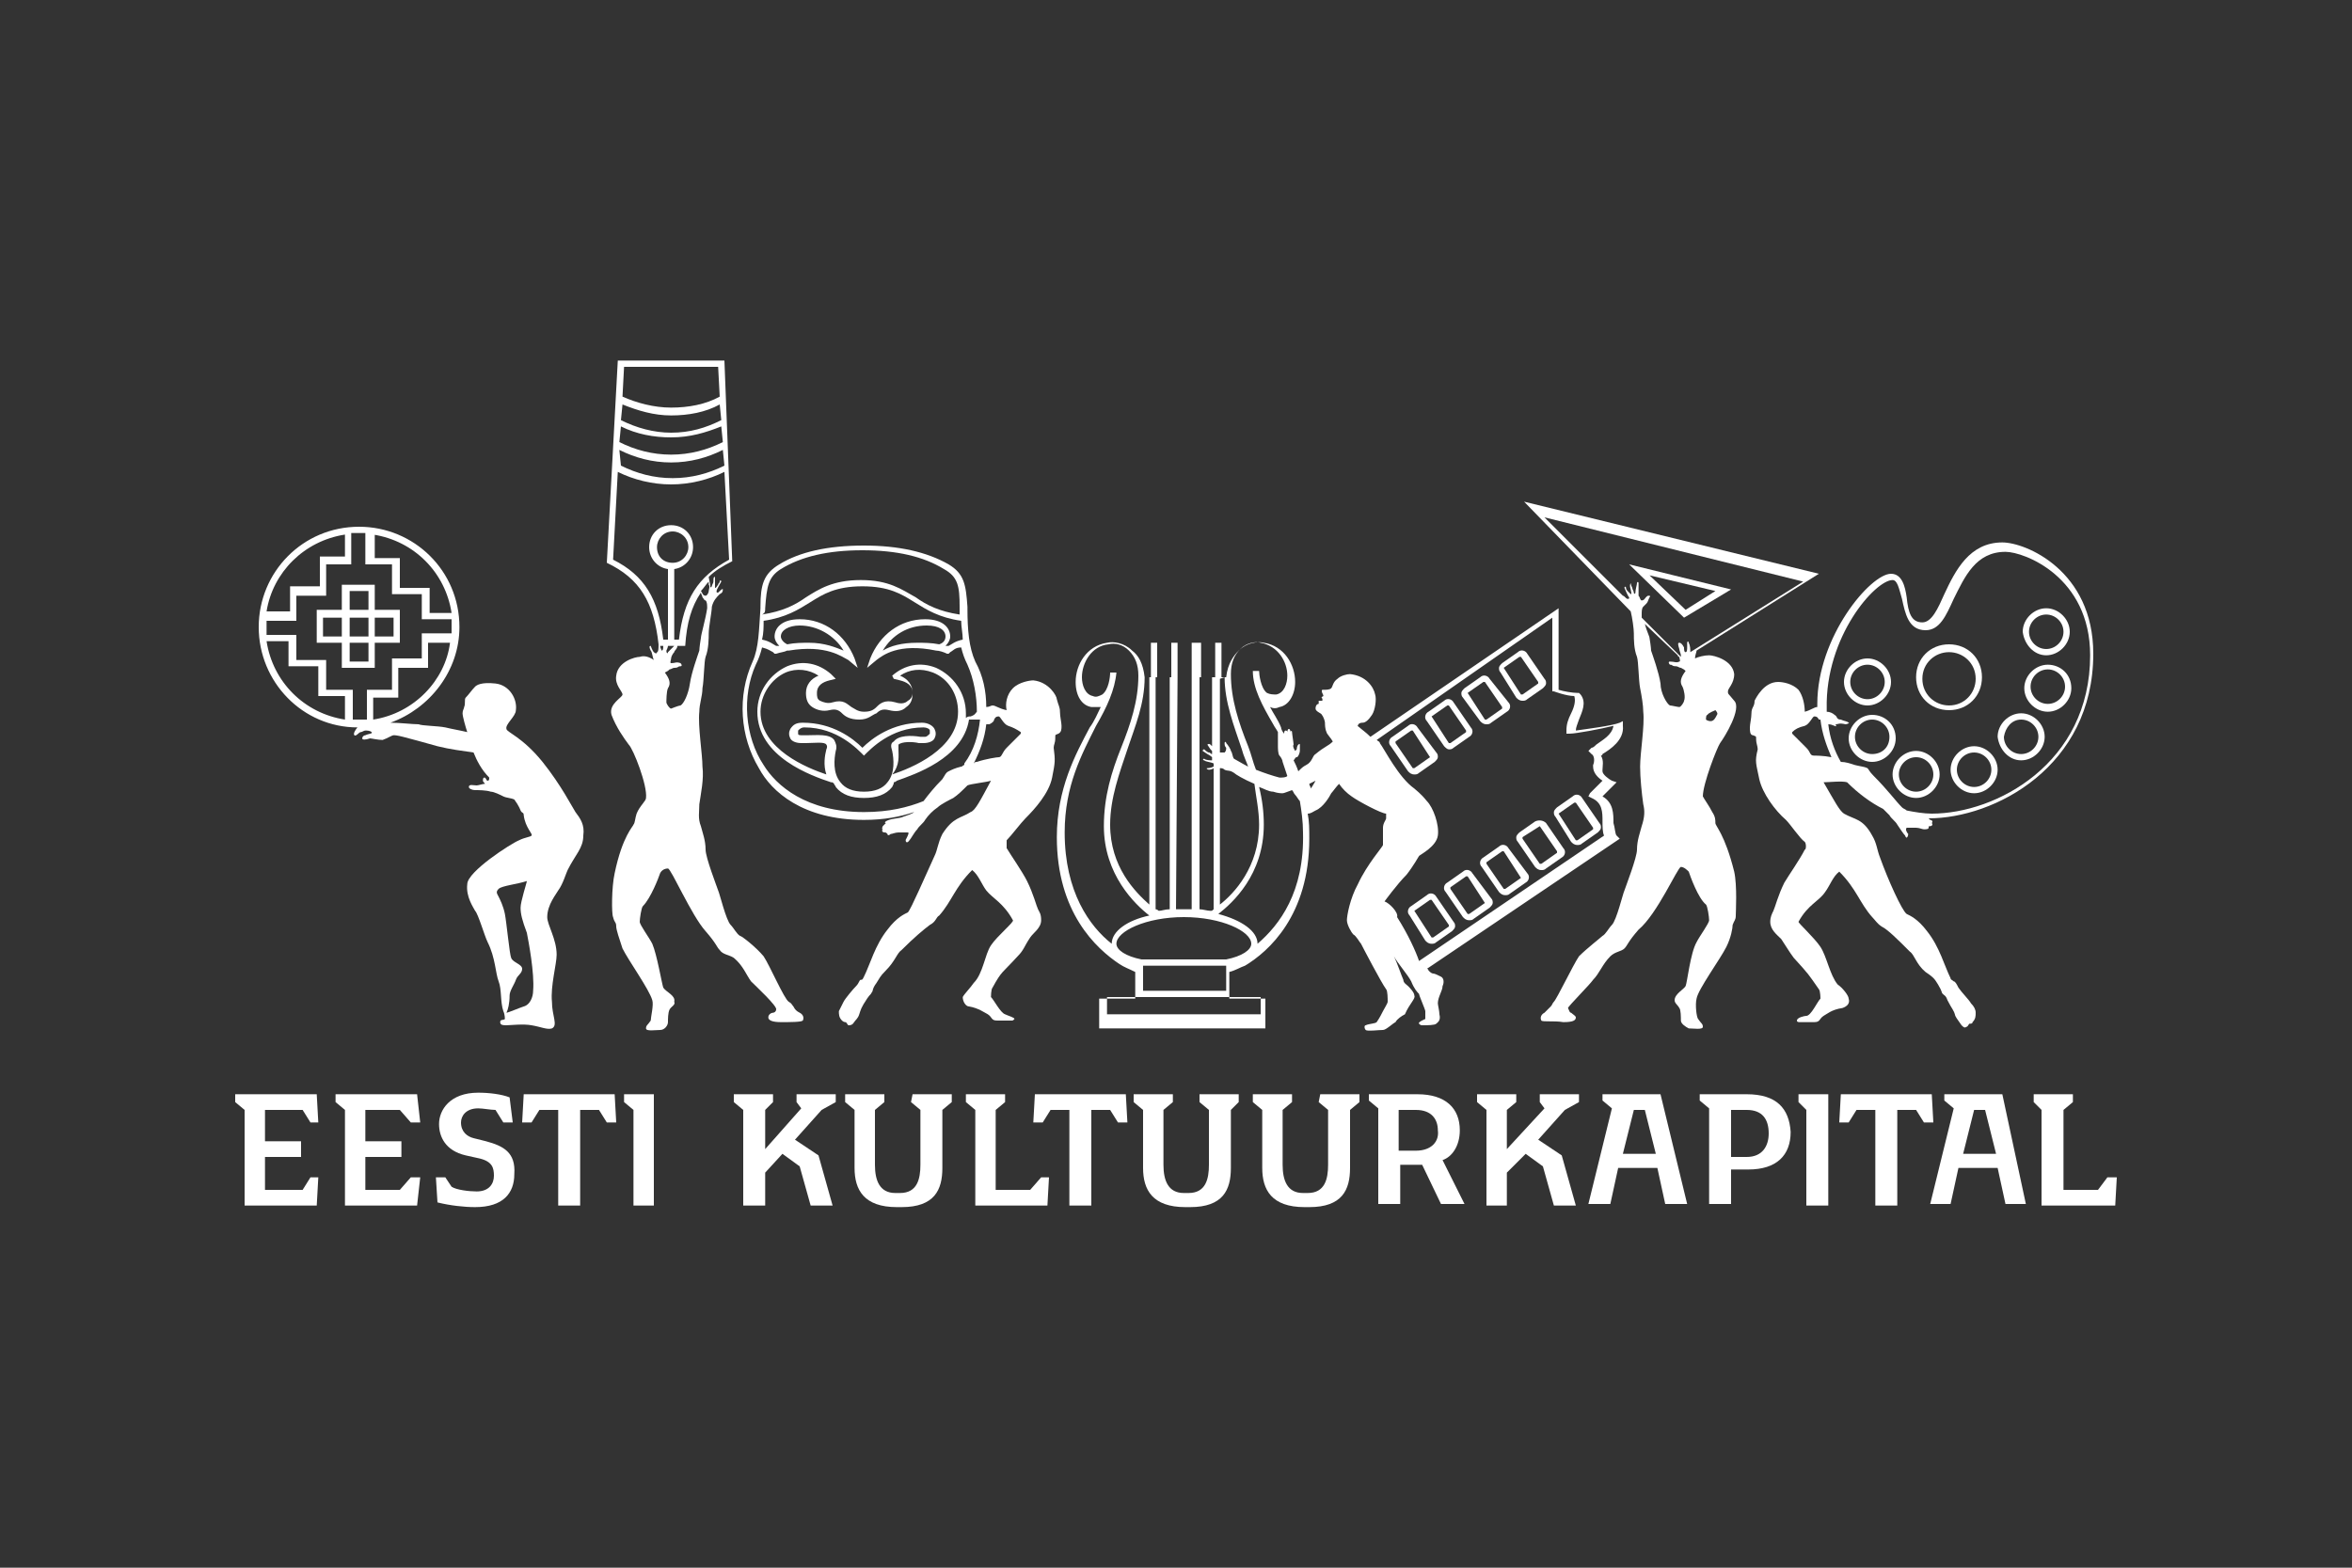 <?xml version="1.0" encoding="utf-8"?>
<!-- Generator: Adobe Illustrator 24.2.3, SVG Export Plug-In . SVG Version: 6.00 Build 0)  -->
<svg version="1.1" id="Layer_1" xmlns="http://www.w3.org/2000/svg" xmlns:xlink="http://www.w3.org/1999/xlink" x="0px" y="0px"
	 viewBox="0 0 150 100" style="enable-background:new 0 0 150 100;" xml:space="preserve">
<rect x="0" y="0" width="150" height="100" fill="#333333" stroke="none"/>
<style type="text/css">
	.st0{fill:#FFFFFF;}
</style>
<g>
	<polygon class="st0" points="71.7,69.8 70.5,69.8 67.3,69.8 66.1,69.8 66,69.8 65.9,71.6 66.5,71.6 67,70.8 68.2,70.8 68.2,76.9 
		69.6,76.9 69.6,70.8 70.8,70.8 71.3,71.6 71.9,71.6 71.8,69.8 	"/>
	<polygon class="st0" points="123.1,69.8 121.9,69.8 118.7,69.8 117.5,69.8 117.4,69.8 117.3,71.6 117.9,71.6 118.4,70.8 
		119.6,70.8 119.6,76.9 121,76.9 121,70.8 122.2,70.8 122.7,71.6 123.3,71.6 123.2,69.8 	"/>
	<polygon class="st0" points="98.2,70.3 98.5,70.7 96.1,73.3 96.1,70.8 96.7,70.3 96.7,69.8 94.2,69.8 94.2,70.3 94.8,70.8 
		94.8,76.9 96.1,76.9 96.1,74.8 97.3,73.6 98.4,74.4 99.1,76.9 100.5,76.9 99.6,73.7 98.1,72.7 99.8,70.8 100.7,70.3 100.7,69.8 
		98.2,69.8 	"/>
	<polygon class="st0" points="50.8,70.3 51.1,70.7 48.8,73.3 48.8,70.8 49.3,70.3 49.3,69.8 46.8,69.8 46.8,70.3 47.4,70.8 
		47.4,76.9 48.8,76.9 48.8,74.8 49.9,73.6 51,74.4 51.7,76.9 53.1,76.9 52.2,73.7 50.7,72.7 52.4,70.8 53.3,70.3 53.3,69.8 
		50.8,69.8 	"/>
	<polygon class="st0" points="114.7,70.3 115.2,70.8 115.2,76.9 116.6,76.9 116.6,69.8 114.7,69.8 	"/>
	<polygon class="st0" points="39.1,69.8 37.9,69.8 34.7,69.8 33.5,69.8 33.4,69.8 33.3,71.6 33.9,71.6 34.4,70.8 35.6,70.8 
		35.6,76.9 37,76.9 37,70.8 38.2,70.8 38.7,71.6 39.3,71.6 39.2,69.8 	"/>
	<polygon class="st0" points="19.3,70.8 19.8,71.6 20.3,71.6 20.2,69.8 15,69.8 15,70.3 15.6,70.8 15.6,76.9 20.2,76.9 20.3,75.1 
		19.8,75.1 19.3,75.9 16.9,75.9 16.9,73.8 19.2,73.8 19.2,72.8 16.9,72.8 16.9,70.8 	"/>
	<polygon class="st0" points="25.5,70.8 26.2,71.6 26.8,71.6 26.6,69.8 21.4,69.8 21.4,70.3 22,70.8 22,76.9 26.6,76.9 26.8,75.1 
		26.2,75.1 25.5,75.9 23.3,75.9 23.3,73.8 25.6,73.8 25.6,72.8 23.3,72.8 23.3,70.8 	"/>
	<polygon class="st0" points="39.8,70.3 40.4,70.8 40.4,76.9 41.7,76.9 41.7,69.8 39.8,69.8 	"/>
	<path class="st0" d="M31,72.8l-0.8-0.2c-0.4-0.1-0.8-0.4-0.8-1c0-0.4,0.3-0.9,1.1-0.9c0.3,0,0.8,0.1,1.1,0.1l0.5,0.8h0.6L32.5,70
		c-0.5-0.2-1.3-0.3-2-0.3c-1.8,0-2.5,1.1-2.5,2c0,0.8,0.4,1.7,1.7,2l0.9,0.2c0.8,0.2,0.9,0.6,0.9,1.1s-0.3,1-1.1,1
		c-0.5,0-1.3-0.1-1.6-0.3l-0.4-0.6h-0.6l0.1,1.6l0,0c0.8,0.2,1.7,0.3,2.4,0.3c1.8,0,2.5-0.9,2.5-2.1C32.9,73.5,32.1,73.1,31,72.8"/>
	<path class="st0" d="M58.1,70.3l0.6,0.5v3.5c0,0.9-0.2,1.8-1.3,1.8h-0.3c-1,0-1.3-0.8-1.3-1.8v-3.5l0.6-0.5v-0.5h-2.5v0.5l0.6,0.5
		v3.7c0,1.4,0.6,2.5,2.7,2.5h0.3c2.1,0,2.6-1.1,2.6-2.5v-3.7l0.6-0.5v-0.5h-2.5L58.1,70.3L58.1,70.3z"/>
	<path class="st0" d="M76.5,70.3l0.6,0.5v3.5c0,0.9-0.2,1.8-1.3,1.8h-0.3c-1,0-1.3-0.8-1.3-1.8v-3.5l0.6-0.5v-0.5h-2.5v0.5l0.6,0.5
		v3.7c0,1.4,0.6,2.5,2.7,2.5h0.3c2.1,0,2.6-1.1,2.6-2.5v-3.7l0.5-0.5v-0.5h-2.5L76.5,70.3L76.5,70.3z"/>
	<path class="st0" d="M84.1,70.3l0.6,0.5v3.5c0,0.9-0.2,1.8-1.3,1.8h-0.3c-1,0-1.3-0.8-1.3-1.8v-3.5l0.6-0.5v-0.5h-2.5v0.5l0.6,0.5
		v3.7c0,1.4,0.6,2.5,2.7,2.5h0.3c2.1,0,2.6-1.1,2.6-2.5v-3.7l0.6-0.5v-0.5h-2.5L84.1,70.3L84.1,70.3z"/>
	<path class="st0" d="M102.2,69.8v0.4l0.6,0.5l-1.5,6.1h1.4l0.5-2.3h2.5l0.5,2.3h1.4l-1.7-7H102.2z M103.5,73.6l0.7-2.8h0.7l0.7,2.8
		H103.5z"/>
	<path class="st0" d="M127.7,69.8H124v0.4l0.6,0.5l-1.5,6.1h1.3l0.5-2.3h2.5l0.5,2.3h1.3L127.7,69.8L127.7,69.8z M125.2,73.6
		l0.7-2.8h0.7l0.7,2.8H125.2z"/>
	<path class="st0" d="M93.1,72.1c0-1.4-0.9-2.3-2.7-2.3l0,0h-3.1v0.4l0.6,0.5v6.1h1.4v-2.5h1.4l1.2,2.5h1.5L92,74
		C92.6,73.8,93.1,73.1,93.1,72.1 M90.3,73.4h-1.1v-2.6h1.1l0,0c1,0,1.4,0.6,1.4,1.3C91.8,72.8,91.3,73.4,90.3,73.4"/>
	<path class="st0" d="M111.4,69.8L111.4,69.8h-3v0.4l0.6,0.5v6.1h1.4v-2.2h1.1c1.8,0,2.7-0.9,2.7-2.4
		C114.1,70.7,113.3,69.8,111.4,69.8 M111.4,73.8h-1v-3h1c1,0,1.4,0.6,1.4,1.5C112.8,73.1,112.4,73.8,111.4,73.8"/>
	<polygon class="st0" points="65.7,75.9 63.5,75.9 63.5,70.8 64.1,70.3 64.1,69.8 61.6,69.8 61.6,70.3 62.2,70.8 62.2,76.9 
		66.8,76.9 66.8,76.9 66.9,75.1 66.4,75.1 	"/>
	<polygon class="st0" points="133.8,75.9 131.6,75.9 131.6,70.8 132.2,70.3 132.2,69.8 129.7,69.8 129.7,70.3 130.2,70.8 
		130.2,76.9 134.9,76.9 134.9,76.9 135,75.1 134.4,75.1 	"/>
	<path class="st0" d="M35.5,60.9c0-1-0.6-1.9-0.6-2.4c0-0.8,0.6-1.5,0.7-1.7c0.3-0.4,0.5-1.1,0.6-1.3c0.5-1,1-1.4,1-2.2
		c0.1-0.7-0.2-1.1-0.5-1.5c-0.2-0.3-0.9-1.7-2.1-3.2c-1.3-1.6-2.3-1.9-2.3-2.1c-0.1-0.3,0.6-0.8,0.6-1.2c0.1-0.7-0.4-1.6-1.3-1.7
		c-0.9-0.1-1.2,0.1-1.3,0.2c-0.2,0.2-0.4,0.5-0.6,0.7c-0.1,0.1,0,0.4-0.1,0.6c0,0.1-0.1,0.2-0.1,0.4s0.2,0.9,0.3,1.2
		c-0.4-0.1-1-0.2-1.4-0.3c-0.5-0.1-1.5-0.1-1.7-0.2c-0.4,0-1.2-0.1-1.8-0.1c2.5-0.9,4.4-3.3,4.4-6.1c0-3.6-2.9-6.4-6.4-6.4
		c-3.6,0-6.4,2.9-6.4,6.4s2.8,6.4,6.3,6.4l0,0c-0.1,0.1-0.3,0.4-0.2,0.5c0.1,0.1,0.3-0.2,0.4-0.2s0.2-0.1,0.3-0.1
		c0.1,0,0.3,0,0.4,0.1s-0.2,0.1-0.4,0.2c-0.1,0-0.2,0.1-0.2,0.2c0,0.1,0.2,0.1,0.5,0c0.1,0,0.5,0.1,0.8,0.1c0.3-0.1,0.6-0.3,0.7-0.3
		s0.2,0,0.6,0.1s1.5,0.4,2.2,0.6c0.8,0.2,1.6,0.3,2.3,0.4c0.2,0.5,0.5,1.1,1,1.6c0,0.1,0,0.2-0.1,0.2s-0.1-0.2-0.2-0.2
		s-0.1,0.1-0.1,0.2c0,0.1,0.2,0.2,0.1,0.2s-0.4,0.1-0.5,0.1c-0.2,0-0.5-0.1-0.5,0.1c0,0.1,0.2,0.2,0.4,0.2c0.2,0,0.7,0,1,0.1
		c0.2,0,0.6,0.2,0.8,0.3c0.2,0.1,0.5,0.1,0.7,0.2c0.3,0.4,0.4,0.7,0.4,0.7c0.1,0.2,0.2,0.1,0.2,0.3c0.1,0.8,0.6,1.2,0.5,1.3
		s-0.4,0.1-0.8,0.3c-0.5,0.2-3.3,2-3.3,2.8c-0.1,0.8,0.4,1.5,0.5,1.7c0.2,0.2,0.6,1.6,0.8,2c0.5,1,0.5,2,0.7,2.5s0.1,1.3,0.3,1.9
		c0.1,0.2,0.1,0.5,0.1,0.5c-0.1,0.1-0.3,0-0.3,0.2s0.2,0.2,0.4,0.2s1.1-0.1,1.6,0c0.6,0.1,1,0.3,1.3,0.2c0.4-0.2,0-0.8,0-1.7
		C35.1,62.9,35.5,61.5,35.5,60.9 M23.8,45.9v-1.4h1.6v-1.9h1.9V41h1.4C28.4,43.4,26.4,45.5,23.8,45.9 M23.8,34.1
		c2.6,0.4,4.6,2.4,5,5h-1.4v-1.6h-1.9v-1.9h-1.6v-1.5H23.8z M22,34.1v1.4h-1.6v1.9h-1.9V39H17C17.4,36.5,19.4,34.5,22,34.1 M22,45.9
		c-2.6-0.4-4.6-2.4-5-5h1.4v1.6h1.9v1.9H22V45.9z M20.8,44v-1.9h-1.9v-1.6H17v-0.9h1.9V38h1.9v-2h1.6v-2h0.9v2H25v1.9h1.9v1.6h1.9
		v0.9h-1.9V42H25v2h-1.6v1.9h-0.9V44H20.8z M34,63.2c0,0.4-0.2,0.9-0.6,1c-0.3,0.1-1,0.4-1.1,0.4c0.1-0.2,0.2-0.6,0.2-1.1
		c0-0.3,0.3-0.7,0.4-1c0.1-0.3,0.4-0.4,0.4-0.7s-0.6-0.4-0.7-0.7c-0.1-0.2-0.3-2.3-0.4-2.8c-0.1-0.5-0.3-0.9-0.4-1.1
		c-0.1-0.2-0.2-0.3,0-0.5c0.2-0.2,1.2-0.3,1.8-0.5c0,0.1-0.4,1.3-0.4,1.7s0.1,0.8,0.4,1.6C33.7,60,34.1,62.1,34,63.2"/>
	<path class="st0" d="M42.3,63c-0.1-0.3-0.4-2.1-0.7-2.8c-0.2-0.4-0.8-1.2-0.8-1.4s0.1-0.9,0.2-1c0.5-0.5,1-1.8,1.1-2.1
		c0.1-0.2,0.3-0.3,0.5-0.3s1.5,3,2.4,4c0.7,0.8,0.7,1,0.9,1.2c0.2,0.3,0.6,0.3,0.9,0.5c0.6,0.5,0.8,1.1,1.1,1.5
		c0.3,0.3,1.7,1.6,1.6,1.8c0,0.1-0.1,0.2-0.2,0.2c-0.1,0-0.3,0.1-0.3,0.3c0,0.2,0.3,0.3,0.8,0.3c0.6,0,1.3,0,1.4-0.1
		c0.1-0.2,0-0.4-0.2-0.5s-0.3-0.2-0.4-0.4c-0.1-0.1-0.1-0.2-0.3-0.3c-0.3-0.2-1.2-2.3-1.6-2.9c-0.5-0.6-1.4-1.3-1.5-1.3
		c-0.2-0.1-0.4-0.5-0.6-0.7c-0.3-0.3-0.7-2-0.8-2.2c-0.1-0.3-0.8-2.1-0.8-2.6c0-0.6-0.2-1.1-0.3-1.5c-0.2-0.5-0.1-0.9-0.1-1.4
		c0.1-0.7,0.3-1.6,0.2-2.4c0-0.8-0.3-2.6-0.2-3.5c0-0.5,0.2-1,0.2-1.5c0.1-0.5,0.1-1.7,0.2-2c0.2-0.5,0.2-1.2,0.2-1.5
		c0-0.4,0.2-1.4,0.2-1.7l0,0c0.1-0.4,0.3-0.6,0.5-0.8c0.2-0.1,0.2-0.2,0.2-0.3s-0.2,0.1-0.3,0.2c-0.1,0-0.1,0-0.1-0.1
		s0.2-0.4,0.3-0.6c0-0.1-0.1-0.1-0.1,0s-0.1,0.1-0.1,0.2c-0.1,0.1-0.1,0.2-0.2,0.2c0,0,0-0.2,0-0.3c0-0.2,0-0.3,0-0.4
		c-0.1,0-0.1,0.1-0.1,0.3c0,0.1-0.1,0.2-0.1,0.3c-0.1,0.1-0.1,0.1-0.1,0c0-0.2-0.1-0.5-0.1-0.6l0,0c0.4-0.4,0.9-0.7,1.5-1L46.2,23
		h-6.8l-0.7,12.9c2.1,1,3,2.5,3.3,5.2c0,0.2,0,0.5-0.1,0.5c0,0.1-0.1,0.1-0.2,0c-0.1-0.1-0.2-0.4-0.2-0.4c-0.1,0-0.1,0.1,0,0.3
		c0.1,0.1,0.1,0.4,0.2,0.6c-0.3-0.2-0.6-0.3-0.9-0.2c-0.3,0-1.4,0.3-1.5,1.2c-0.1,0.6,0.4,1,0.4,1.2s-0.9,0.6-0.7,1.3
		c0.3,0.8,0.8,1.5,1.1,1.9c0.3,0.3,1.2,2.6,1.1,3.4c0,0.2-0.4,0.5-0.6,1c-0.1,0.3-0.1,0.6-0.2,0.7c0,0.1-0.7,0.7-1.2,3.1
		c-0.2,0.9-0.2,2.6-0.1,2.8c0.1,0.4,0.2,0.3,0.2,0.6c0,0.2,0.2,0.8,0.4,1.4c0.4,0.8,1.7,2.6,1.9,3.3c0.1,0.3-0.1,1.1-0.1,1.3
		c-0.2,0.3-0.3,0.3-0.3,0.5s0.6,0.1,0.9,0.1c0.3,0,0.5-0.3,0.5-0.5s0-0.6,0.1-0.8c0.1-0.2,0.4-0.3,0.3-0.5
		C43.1,63.5,42.5,63.3,42.3,63 M42.2,41.5c0,0-0.1-0.2-0.1-0.3l0,0h0.2C42.3,41.3,42.3,41.5,42.2,41.5 M42.6,41.2H43
		c-0.1,0.1-0.3,0.3-0.4,0.4c0,0.1-0.1,0.1-0.1-0.1C42.5,41.5,42.6,41.3,42.6,41.2 M41.9,34.9c0-0.5,0.4-1,1-1c0.5,0,1,0.4,1,1
		c0,0.5-0.4,1-1,1C42.3,35.9,41.9,35.5,41.9,34.9 M44.7,40.7c-0.1,0.6-0.1,0.8-0.1,0.8c-0.1,0.3-0.5,1.4-0.6,2.1
		c-0.1,0.7-0.4,1.3-0.6,1.4c-0.1,0-0.6,0.2-0.6,0.2c-0.1,0-0.3-0.3-0.3-0.4c0-0.1,0-0.7,0.1-0.9c0.2-0.3,0.1-0.6-0.2-1
		c0.2-0.1,0.2-0.1,0.3-0.2c0.1,0,0.2-0.1,0.3-0.1c0.3,0,0.2-0.1,0.4-0.1c0.1,0,0.1-0.1,0-0.2c-0.3-0.1-0.3,0-0.6,0
		c-0.1,0,0-0.2,0-0.3s0.1-0.3,0.2-0.4c0-0.1,0.2-0.2,0.2-0.4h0.5c0.1-1.5,0.4-2.5,1-3.4c0,0.1,0.1,0.2,0.1,0.3
		c0.1,0.1,0.1,0.2,0.2,0.2c0.1,0.1,0.1,0.3,0.1,0.5C45,39.5,44.7,40.5,44.7,40.7 M45.2,37.7c0,0.1-0.1,0.3-0.2,0.3
		c-0.2,0-0.2-0.2-0.3-0.3c0.2-0.2,0.3-0.4,0.5-0.6c0,0.1,0,0.2,0,0.2C45.3,37.4,45.2,37.6,45.2,37.7 M39.8,23.4h6l0.1,1.9
		c-0.9,0.5-2,0.7-3.1,0.7s-2.2-0.3-3.1-0.7L39.8,23.4z M39.7,25.8c1,0.4,2,0.7,3.1,0.7s2.2-0.2,3.1-0.7l0.1,1c-1,0.5-2,0.8-3.2,0.8
		c-1.1,0-2.2-0.3-3.2-0.8L39.7,25.8z M39.6,27.2c1,0.5,2.1,0.7,3.2,0.7c1.2,0,2.2-0.3,3.2-0.7l0.1,1c-1,0.5-2.1,0.8-3.3,0.8
		s-2.3-0.3-3.3-0.8L39.6,27.2z M39.5,28.7c1,0.5,2.1,0.8,3.3,0.8s2.3-0.3,3.3-0.8l0.1,1c-1,0.5-2.1,0.8-3.3,0.8s-2.3-0.3-3.3-0.8
		L39.5,28.7z M39.1,35.7l0.3-5.6c1,0.5,2.2,0.8,3.4,0.8s2.4-0.3,3.4-0.8l0.3,5.6c-2,1.1-2.9,2.5-3.2,5.1H43v-4.5
		c0.7-0.1,1.2-0.7,1.2-1.4c0-0.8-0.6-1.4-1.4-1.4c-0.8,0-1.4,0.6-1.4,1.4c0,0.7,0.5,1.3,1.2,1.4v4.5h-0.3
		C42,38.2,41.1,36.7,39.1,35.7"/>
	<path class="st0" d="M107.2,55.3c0.2,0,0.4,0.2,0.5,0.3c0.1,0.3,0.6,1.7,1.1,2.1c0.1,0.1,0.2,0.8,0.2,1s-0.6,1-0.8,1.4
		c-0.4,0.7-0.6,2.6-0.7,2.8s-0.7,0.5-0.7,0.9c0,0.2,0.2,0.3,0.3,0.5c0.1,0.1,0.1,0.6,0.1,0.8c0,0.2,0.3,0.4,0.5,0.5
		c0.3,0,0.9,0.1,0.9-0.1s-0.1-0.2-0.3-0.5c-0.1-0.1-0.2-0.9-0.1-1.3c0.1-0.6,1.5-2.5,1.9-3.3c0.3-0.6,0.4-1.2,0.4-1.4
		c0.1-0.3,0.2-0.3,0.2-0.6c0-0.2,0.1-1.9-0.1-2.8c-0.6-2.4-1.2-2.9-1.2-3.1c0-0.2,0-0.4-0.2-0.7c-0.2-0.4-0.5-0.8-0.6-1
		c0-0.8,0.9-3.1,1.1-3.4c0.3-0.4,1.4-2.2,0.9-2.7c-0.4-0.5-0.4-0.4-0.4-0.6c0-0.2,0.4-0.5,0.4-1.1c-0.1-0.9-1.3-1.2-1.6-1.2
		c-0.3,0-0.7,0.1-0.9,0.2c0-0.2,0.1-0.4,0.1-0.5l7.8-4.9L97.2,32l6.8,7c0.1,0.4,0.2,1.1,0.2,1.4c0,0.4,0,1,0.2,1.5
		c0.1,0.3,0.1,1.5,0.2,2s0.2,1.1,0.2,1.5c0.1,0.9-0.2,2.6-0.2,3.5c0,0.7,0.1,1.7,0.2,2.4c0.1,0.4,0.1,0.8-0.1,1.4
		c-0.1,0.4-0.3,0.9-0.3,1.5c0,0.5-0.7,2.3-0.8,2.6c-0.1,0.2-0.5,1.9-0.8,2.2c-0.2,0.2-0.4,0.6-0.6,0.7c-0.1,0.1-1,0.8-1.5,1.3
		c-0.4,0.6-1.4,2.7-1.6,2.9C99,64,99,64.1,98.9,64.2s-0.2,0.2-0.4,0.4c-0.2,0.1-0.3,0.3-0.2,0.5c0.1,0.1,0.8,0,1.4,0.1
		c0.6,0,0.8-0.1,0.8-0.3c0-0.1-0.2-0.2-0.3-0.3c-0.1,0-0.1-0.1-0.2-0.3c0-0.1,1.4-1.5,1.6-1.8c0.4-0.4,0.6-1,1.1-1.5
		c0.3-0.3,0.7-0.3,0.9-0.5c0.2-0.2,0.2-0.4,0.9-1.2C105.7,58.3,107,55.3,107.2,55.3 M108.9,45.6c0-0.1,0.5-0.3,0.5-0.3
		s0.2,0.2,0.1,0.3c-0.1,0.2-0.2,0.4-0.4,0.4c-0.2,0-0.3-0.1-0.3-0.1C108.8,45.8,108.8,45.6,108.9,45.6 M115,37.1l-7.2,4.5
		c0-0.2,0-0.4-0.1-0.6c0-0.1-0.1-0.1-0.1,0s0,0.2,0,0.3s0,0.3-0.1,0.3s-0.1-0.2-0.1-0.3c-0.1-0.2-0.2-0.3-0.3-0.3
		c-0.1,0-0.1,0.1,0,0.4c0,0.1,0.1,0.3,0.1,0.4c0,0,0,0,0,0.1l-2.5-2.5c0-0.1,0-0.1,0-0.2c0-0.2,0-0.4,0.1-0.5s0.1-0.1,0.2-0.2
		c0.1-0.1,0.1-0.2,0.2-0.4c0.1-0.1,0-0.1-0.1-0.1c-0.2,0.1-0.2,0.3-0.4,0.3c-0.1,0-0.1-0.2-0.2-0.3c0-0.1,0-0.3,0-0.4
		c0-0.1,0-0.3,0-0.4c0-0.1-0.1-0.1-0.1,0s-0.1,0.4-0.1,0.6c0,0.1-0.1,0.1-0.1,0s-0.1-0.2-0.1-0.3c-0.1-0.2-0.1-0.3-0.1-0.3
		s-0.1,0.1,0,0.4c0,0.1,0.1,0.3,0,0.3c0,0-0.1-0.1-0.2-0.2c-0.1-0.1-0.1-0.2-0.1-0.2c0-0.1-0.1-0.1-0.1,0c0.1,0.2,0.2,0.5,0.3,0.6
		c0,0.1,0,0.1-0.1,0.1s-0.2-0.2-0.3-0.2l-5-5L115,37.1z M106.5,45c-0.2-0.1-0.6-0.8-0.6-1.4c-0.1-0.7-0.5-1.8-0.6-2.1
		c0,0,0-0.2-0.1-0.8c0-0.1-0.2-0.5-0.3-0.9l2.1,2c0,0,0,0.1,0.1,0.1c0,0.1,0.1,0.3,0,0.3c-0.2,0.1-0.3,0-0.6,0c-0.1,0-0.1,0.1,0,0.2
		c0.2,0,0.1,0.1,0.4,0.1c0.1,0,0.2,0.1,0.3,0.1c0.2,0.1,0.2,0.1,0.3,0.2c-0.3,0.4-0.4,0.7-0.2,1c0.1,0.2,0.2,0.7,0.1,0.9
		c0,0.1-0.2,0.4-0.3,0.4S106.6,45,106.5,45"/>
	<path class="st0" d="M123.6,62.8c0.3,0.5,0.2,0.5,0.3,0.6c0.1,0.1,0.2,0.1,0.3,0.4c0.3,0.6,0.4,0.6,0.5,1c0.1,0.2,0.2,0.3,0.4,0.6
		c0.1,0.1,0.2,0.2,0.3,0.1c0.1,0,0.1-0.1,0.2-0.2c0.1,0,0.2,0,0.2-0.1c0.2-0.2,0.2-0.4,0.2-0.6s-0.1-0.4-0.3-0.6
		c-0.1-0.2-0.6-0.7-0.8-1c-0.1-0.2-0.2-0.4-0.3-0.4c-0.1-0.1-0.2-0.1-0.2-0.2c-0.4-0.8-0.7-2-1.5-3c-0.6-0.8-1.1-1-1.3-1.1
		c-0.3-0.2-1.2-2.2-1.7-3.6c-0.2-0.5-0.2-0.9-0.5-1.4c-0.6-1.1-1.1-1-1.8-1.4c-0.3-0.2-0.6-0.8-1.3-2c0.3,0,1.2-0.1,1.5,0
		c0.7,0.7,1.5,1.3,2.3,1.7c0.1,0.1,0.3,0.3,0.4,0.4c0.1,0.2,0.4,0.4,0.5,0.6c0.2,0.3,0.4,0.6,0.5,0.7c0.1,0.3,0.2,0,0.2-0.1
		c-0.1-0.1-0.2-0.3-0.1-0.4c0.1,0,0.5,0,0.6,0c0.2,0,0.4,0.1,0.5,0.1s0.3,0,0.3-0.1s0-0.1,0.1-0.1s0.2-0.1,0.1-0.2
		c0.1-0.1,0-0.2-0.1-0.2l-0.1-0.1l0,0c4.2,0,10.5-3.3,10.5-10.5c0-5.3-4.3-7.1-5.8-7.1c-2.1,0-3,1.8-3.7,3.3
		c-0.4,0.9-0.8,1.8-1.4,1.8c-0.7,0-0.9-0.6-1-1.6c-0.1-0.7-0.3-1.5-1-1.5c-1.3,0-4.7,4-4.7,8.3c0,0.1,0,0.1,0,0.2
		c-0.2,0-0.4,0.2-0.8,0.3l0,0c0-0.4-0.1-1-0.4-1.4c-0.4-0.4-1-0.5-1.3-0.5c-0.9,0-1.4,1-1.5,1.2c0,0.4-0.2,0.4-0.2,0.8
		c0,0.3-0.1,0.7-0.1,0.9s0,0.5,0.2,0.5c0.2,0.1,0.2,0,0.2,0.3c0,0.2,0.1,0.4,0.1,0.6c-0.2,0.8-0.1,0.9,0.1,1.9c0.2,0.9,1,2,1.7,2.6
		c0.3,0.3,0.9,1.2,1.2,1.4c0.1,0.1,0.1,0.5,0,0.5c-0.3,0.6-1,1.6-1.3,2.1c-0.4,0.8-0.6,1.6-0.7,1.8s-0.2,0.4-0.2,0.7
		c0,0.5,0.4,0.8,0.7,1.1c0.4,0.6,0.5,0.8,0.8,1.2c1,1.1,0.9,1,1.6,2c0.1,0.1,0.1,0.6,0.1,0.6c-0.2,0.2-0.6,1.1-0.9,1.1
		c-0.1,0-0.6,0.1-0.6,0.3c0,0.1,0.1,0.1,0.2,0.1s0.7,0,0.9,0c0.4,0,0.3-0.2,0.6-0.4c0.2-0.1,0.5-0.4,1.2-0.5
		c0.3-0.1,0.5-0.3,0.4-0.6c0-0.2-0.4-0.7-0.7-0.9c-0.5-0.6-0.7-1.8-1.1-2.4c-0.4-0.6-1.4-1.5-1.4-1.6c0.6-1.1,1.3-1.3,1.7-1.9
		c0.3-0.4,0.5-1,0.9-1.3c1.1,1.1,1.3,2,2.1,2.9c0.2,0.2,0.3,0.4,0.6,0.6c0.4,0.2,1,0.8,1.8,1.6c0.3,0.2,0.4,0.8,1,1.3
		C123.4,62.4,123.4,62.5,123.6,62.8 M120.7,37c0.3,0,0.4,0.5,0.6,1.2c0.2,0.9,0.4,2,1.5,2c0.9,0,1.3-0.9,1.8-2c0.7-1.4,1.4-3,3.3-3
		c1.2,0,5.4,1.6,5.4,6.6c0,6.9-6,10.1-10.1,10.1c-0.5,0-1.1-0.1-1.6-0.2c-0.1-0.1-0.2-0.1-0.3-0.2c-0.4-0.4-0.9-1.1-1.8-2
		c-0.3-0.3-0.3-0.4-0.4-0.5c-0.2-0.1-0.4-0.1-0.8-0.2c-0.3-0.1-0.6-0.2-0.9-0.2c-0.4-0.7-0.7-1.5-0.8-2.4c0.3,0,0.5,0.2,0.5,0.1
		c0-0.1-0.1-0.1,0-0.1s0.2-0.1,0.6,0c0.1,0,0.3-0.1,0.2-0.1c-0.1-0.1-0.3-0.1-0.5-0.2c-0.3,0-0.2-0.2-0.4-0.3
		c-0.1-0.1-0.3-0.2-0.5-0.2c0-0.1,0-0.2,0-0.2C116.4,40.6,119.6,37,120.7,37 M115.2,47.7c-0.2-0.2-0.3-0.3-0.9-0.9c0,0,0,0,0-0.1
		c0.2-0.2,0.4-0.3,0.8-0.4c0.3-0.1,0.5-0.6,0.6-0.6s0.2,0,0.3,0.2c0,0,0,0,0.1,0c0.1,0.9,0.4,1.7,0.7,2.4c-0.5-0.1-1-0.1-1.1-0.1
		C115.4,48.2,115.5,48,115.2,47.7"/>
	<path class="st0" d="M90.2,63.5c0-0.2-0.3-0.5-0.4-0.6s-0.3-0.2-0.3-0.4c-0.1-0.2-0.4-1.1-0.6-1.5c0.2,0.4,0.9,1.2,1.1,1.6
		c0.2,0.5,0.4,0.7,0.5,0.8c0,0.1,0.4,1,0.4,1.1c0,0.1,0,0.5,0,0.5s-0.5,0.2-0.4,0.3c0.1,0.1,0.1,0.1,0.3,0.1c0.2,0,0.7,0,0.8-0.1
		c0.1-0.1,0.3-0.2,0.2-0.6c0-0.2-0.1-0.6-0.1-0.7c0-0.4,0.3-0.8,0.3-1.1c0.1-0.2,0.1-0.5-0.1-0.6s-0.4-0.2-0.5-0.2s-0.2-0.1-0.3-0.2
		c0,0,0-0.1-0.1-0.1l12.3-8.3l-0.2-0.2c-0.1-0.1-0.1-0.5-0.2-0.8c0-0.6,0-1.3-0.7-1.7c0.2-0.2,0.5-0.5,0.7-0.7l0.2-0.2l-0.3-0.1
		c-0.2-0.1-0.6-0.4-0.6-0.6v-0.1c0-0.2,0.1-0.6-0.1-0.9c0,0,0.1,0,0.1-0.1c0.5-0.3,1.4-0.9,1.3-1.8V46l-0.2,0.1
		c-0.5,0.2-2.1,0.4-2.8,0.5c0-0.2,0.1-0.4,0.2-0.7c0.2-0.5,0.5-1.1,0.1-1.6l-0.1-0.1h-0.1c-0.3,0-0.9-0.1-1.2-0.2v-5.2l-12,8.2
		c-0.3-0.3-0.6-0.5-0.7-0.6s-0.2-0.1-0.1-0.1c0-0.1,0.1-0.2,0.3-0.2c0.2,0,0.4-0.2,0.6-0.5s0.3-1,0.2-1.3c-0.1-0.5-0.6-1.2-1.6-1.3
		c-0.2,0-0.6,0.1-0.8,0.3c-0.3,0.2-0.3,0.5-0.4,0.6S84.6,44,84.4,44c-0.1,0-0.1,0-0.1,0.1s0.1,0.2,0.1,0.3c0,0-0.2,0.1-0.1,0.1
		c0,0,0.1,0.2,0,0.2h-0.2c0,0.1,0,0.1,0,0.2c-0.1,0-0.2,0.1-0.2,0.3s0.4,0.3,0.4,0.4c0.1,0.1,0.2,0.4,0.2,0.5s0,0.4,0.1,0.6
		c0,0.1,0.3,0.4,0.4,0.6c-0.3,0.3-0.5,0.3-1.1,0.8c-0.2,0.1-0.2,0.5-0.6,0.7c-0.2,0.1-0.3,0.2-0.5,0.4c-0.1-0.3-0.2-0.5-0.3-0.7
		c0.1-0.1,0.1-0.2,0.2-0.2s0.2-0.3,0.2-0.4c0-0.1,0-0.4,0-0.4s0-0.1-0.1,0s-0.1,0.3-0.1,0.3l-0.1,0.1c0,0-0.2-0.3-0.1-0.4
		c0-0.1-0.1-0.7-0.1-0.8s-0.1-0.1-0.1,0c0,0,0-0.2-0.1-0.2s-0.1,0.2-0.1,0.2s0-0.1-0.1-0.1s-0.1,0.1-0.1,0.2
		c-0.1-0.1-0.2-0.3-0.2-0.4c-0.2-0.5-0.5-0.9-0.7-1.3c0.2,0.1,0.4,0.1,0.6,0c0.6-0.1,1-0.8,1-1.6c0-1.1-0.7-2.3-2-2.5
		c-0.4-0.1-1.1,0-1.6,0.5c-0.3,0.3-0.7,0.8-0.8,1.7h-0.3V41h-0.4v2.2h-0.9V41H76v2.2h-0.9V41h-0.4v2.2h-0.9V41h-0.4v2.2H73
		c-0.1-0.9-0.4-1.4-0.8-1.7C71.7,41,71,40.9,70.6,41c-1.3,0.2-2,1.4-2,2.5c0,0.9,0.4,1.5,1,1.6c0.2,0,0.5,0,0.6,0
		c-0.2,0.4-0.4,0.9-0.7,1.3c-0.9,1.7-2.1,3.9-2.1,7c0,4.8,2.5,7.1,4,8.1c0.3,0.2,0.6,0.3,1,0.5v1.7h-2.3v1.9h10.6v-1.9h-2.3V62
		c0.4-0.1,0.7-0.3,1-0.4l0,0c1.5-0.9,4.1-3.2,4.1-8.1c0-0.6,0-1.1-0.1-1.6c0.2,0,0.3-0.1,0.5-0.2c0.5-0.2,0.9-0.9,1-1.1
		c0.1-0.1,0.3-0.4,0.5-0.6c0.2,0.3,0.5,0.6,0.8,0.8c0.4,0.3,1.9,1.1,2.2,1.1c0,0,0,0.2,0,0.3s-0.2,0.3-0.2,0.6s0,1.1,0,1.1
		c0,0.1-1,1.2-1.6,2.5c-0.5,0.9-0.7,2-0.7,2.3s0.3,0.8,0.4,0.9c0.2,0.1,0.4,0.5,0.5,0.6c0.1,0.2,1.3,2.5,1.6,2.9
		c0.1,0.1,0.1,0.6,0.1,0.8c0,0.1-0.2,0.4-0.3,0.6c-0.1,0.2-0.2,0.4-0.4,0.7c-0.1,0.1-0.5,0.1-0.7,0.2c-0.1,0-0.1,0.2,0,0.3
		c0.1,0.1,0.8,0,1.1,0c0.2,0,0.6-0.4,0.8-0.5c0.1-0.2,0.4-0.4,0.6-0.5C89.9,64,90.3,63.7,90.2,63.5 M79.1,41.4
		c0.4-0.4,1-0.5,1.3-0.4c1.1,0.2,1.7,1.2,1.7,2.1c0,0.5-0.2,1.1-0.7,1.2c-0.2,0-0.4,0-0.6-0.1c-0.4-0.3-0.5-1.2-0.5-1.4h-0.4l0,0
		l0,0c0,1.1,0.6,2.2,1.3,3.4c0.1,0.2,0.2,0.3,0.3,0.5c0,0.1,0,0.3,0,0.4c0,0.1,0,0.3,0,0.5c0,0.1,0,0.5,0.1,0.6s0.2,0.3,0.2,0.4
		c0.1,0.3,0.2,0.6,0.3,0.9c-0.1,0.1-0.3,0.1-0.5,0.1c-0.4-0.1-1-0.3-1.5-0.5c-0.2-0.5-0.3-1-0.5-1.5c-0.6-1.5-1.1-3-1.1-4.6
		C78.5,42.3,78.7,41.8,79.1,41.4 M78.1,43.2c0,1.6,0.6,3.1,1.1,4.6c0.1,0.4,0.3,0.8,0.4,1.1c-0.4-0.2-0.7-0.4-0.9-0.5
		c-0.1-0.1-0.1-0.4-0.2-0.5c0-0.1-0.2-0.4-0.3-0.5c0-0.1-0.1-0.1-0.1,0s0,0.2,0.1,0.3c0,0.1,0,0.2-0.1,0.3c-0.1,0-0.1,0-0.2,0h-0.1
		v-4.7L78.1,43.2L78.1,43.2z M80.3,52.6c0,2.7-1.6,4.4-2.5,5.1V49c0.1,0,0.2,0,0.3,0.1c0.2,0.1,0.3,0,0.6,0.2
		c0.1,0.1,0.6,0.4,1.3,0.7C80.1,50.8,80.3,51.7,80.3,52.6 M76.4,43.2h0.9v4.4l-0.1-0.1c-0.1-0.1-0.2,0-0.2,0l0.2,0.3
		c0,0,0,0,0.1,0.1v0.2c-0.1,0-0.1-0.1-0.2-0.1s-0.3-0.2-0.3-0.2c-0.1,0-0.1,0.1-0.1,0.1l0.3,0.2c0,0,0.2,0.1,0.3,0.2v0.2
		c-0.1,0-0.4,0-0.5-0.1c-0.1,0-0.1,0.1,0,0.1c0.1,0.1,0.4,0.1,0.6,0.2v0.2C77.2,49,77,49,77,49c-0.1,0,0,0.1,0.1,0.1
		c0,0,0.2,0,0.3-0.1v9c-0.1,0.1-0.1,0.1-0.2,0.1c-0.2,0-0.5-0.1-0.7-0.1V43.2H76.4z M75.1,43.2H76V58c-0.2,0-0.3,0-0.5,0
		s-0.3,0-0.5,0L75.1,43.2L75.1,43.2z M73.7,43.2h0.9V58c-0.3,0-0.5,0.1-0.7,0.1c0,0-0.1-0.1-0.2-0.1C73.7,58,73.7,43.2,73.7,43.2z
		 M73,43.2h0.3v14.5c-0.9-0.8-2.5-2.4-2.5-5.1c0-1.7,0.6-3.3,1.1-4.8C72.4,46.3,73,44.9,73,43.2 M70.9,60.2c-1.4-1.1-3-3.3-3-7.1
		c0-3,1.1-5,2-6.8c0.7-1.2,1.2-2.3,1.3-3.4l0,0l0,0h-0.4c0,0.3-0.1,1.1-0.5,1.4c-0.2,0.1-0.4,0.2-0.6,0.1c-0.5-0.1-0.7-0.7-0.7-1.2
		c0-0.9,0.6-2,1.7-2.1c0.4-0.1,0.9,0,1.3,0.4s0.6,0.9,0.6,1.6c0,1.6-0.5,3.1-1.1,4.6s-1.1,3.1-1.1,5c0,3.1,2,5,2.9,5.7l0,0l0,0
		C71.9,58.7,70.9,59.4,70.9,60.2 M80.4,64.7h-9.8v-1.1h9.8V64.7z M72.9,61.6h5.3v1.6h-5.3V61.6z M78.2,61.2h-5.4
		c-1-0.2-1.6-0.6-1.6-1c0-0.8,1.9-1.7,4.3-1.7s4.3,0.9,4.3,1.7C79.8,60.6,79.2,61,78.2,61.2 M80.2,60.2c0-0.8-1-1.5-2.5-1.9l0,0l0,0
		c0.9-0.7,2.9-2.5,2.9-5.7c0-0.8-0.1-1.6-0.3-2.4c0.3,0.1,0.6,0.3,0.9,0.3c0.3,0.1,0.5,0.1,0.6,0.1s0.3-0.1,0.6-0.2
		c0.1,0.1,0.1,0.2,0.2,0.3s0.2,0.3,0.3,0.4c0.1,0.6,0.2,1.3,0.2,2C83.2,56.9,81.6,59,80.2,60.2 M83.9,49.8c-0.1,0.2-0.3,0.5-0.3,0.5
		c0-0.1-0.1-0.2-0.1-0.3c0.2-0.1,0.4-0.2,0.6-0.3C84,49.7,83.9,49.7,83.9,49.8 M88.3,57.5c0,0,0.8-1.1,1.4-1.7
		c0.4-0.5,0.8-1.2,0.8-1.2c0.1-0.1,1.1-0.6,1.2-1.3s-0.3-1.8-0.7-2.2c-0.4-0.5-0.7-0.7-0.8-0.8c-1-0.7-1.9-2.5-2.2-2.9
		c0-0.1-0.1-0.1-0.2-0.2L99,39.4v4.7h0.1c0,0,0.8,0.3,1.3,0.3c0.1,0.3,0,0.7-0.2,1.1c-0.2,0.4-0.3,0.7-0.3,1.1v0.2h0.2
		c0.4,0,2-0.3,2.8-0.5c-0.1,0.6-0.7,0.9-1.1,1.2c-0.1,0.1-0.2,0.2-0.3,0.2l-0.2,0.2l0.2,0.2c0.2,0.1,0.2,0.5,0.1,0.7
		c0,0.1,0,0.1,0,0.1c0,0.4,0.3,0.7,0.6,0.9c-0.3,0.3-0.7,0.7-0.8,0.8l-0.1,0.2l0.2,0.1c0.7,0.3,0.7,0.9,0.7,1.5c0,0.3,0,0.7,0.1,0.9
		l-11.8,8c-0.2-0.6-0.7-1.7-1.4-2.8C89.2,58.2,88.6,57.6,88.3,57.5"/>
	<path class="st0" d="M23.9,41h1.6v-2.1h-1.6v-1.6h-2.1v1.6h-1.6V41h1.6v1.6h2.1V41z M23.9,39.4h1.2v1.2h-1.2V39.4z M21.8,40.6h-1.2
		v-1.2h1.2V40.6z M23.5,42.2h-1.2V41h1.2V42.2z M23.5,40.6h-1.2v-1.2h1.2V40.6z M23.5,38.9h-1.2v-1.2h1.2V38.9z"/>
	<path class="st0" d="M55.1,52.3L55.1,52.3L55.1,52.3L55.1,52.3c1.3,0,2.3-0.2,3.2-0.5c-0.1,0.1-0.4,0.2-0.7,0.3
		c-0.2,0.1-0.6,0.1-0.9,0.2c-0.3,0.1-0.3,0.2-0.2,0.2c0,0-0.1,0.1-0.2,0.2c0,0-0.1,0.2,0,0.2c-0.1,0.1,0,0.2,0.1,0.2s0.1,0,0.2,0.1
		c0,0.1,0.1,0.1,0.2,0c0.1,0,0.3-0.1,0.5-0.1c0.1,0,0.5,0,0.6,0s0,0.2-0.1,0.4c-0.1,0.1,0,0.4,0.2,0.1c0.1-0.1,0.3-0.5,0.5-0.7
		c0.1-0.2,0.4-0.4,0.5-0.6c0.2-0.3,0.5-0.6,0.8-0.8c0.2-0.2,0.8-0.5,1-0.6c0.3-0.2,0.6-0.5,0.9-0.8c0.2-0.1,1.2-0.2,1.5-0.3
		c-0.7,1.3-1,1.9-1.3,2c-0.6,0.4-1.1,0.3-1.8,1.4c-0.3,0.6-0.3,1-0.5,1.4c-0.6,1.3-1.5,3.4-1.7,3.6c-0.2,0.1-0.7,0.3-1.3,1.1
		c-0.8,1-1.1,2.2-1.5,3c-0.1,0.2-0.1,0.2-0.2,0.2c-0.1,0-0.1,0.2-0.3,0.4s-0.7,0.8-0.8,1c-0.1,0.2-0.2,0.4-0.3,0.6
		c0,0.2,0,0.4,0.2,0.6c0.1,0.1,0.2,0.1,0.2,0.1c0.1,0,0.1,0.1,0.2,0.2c0.1,0,0.2,0,0.3-0.1c0.2-0.3,0.3-0.3,0.4-0.6
		c0.1-0.3,0.1-0.4,0.5-1c0.2-0.3,0.2-0.2,0.3-0.4c0.1-0.1,0-0.2,0.3-0.6c0.2-0.3,0.2-0.4,0.6-0.8c0.6-0.6,0.7-1.1,1-1.3
		c0.8-0.8,1.4-1.3,1.8-1.6c0.4-0.2,0.4-0.5,0.6-0.6c0.8-0.9,1-1.8,2.1-2.9c0.4,0.3,0.6,0.9,0.9,1.3c0.4,0.5,1.1,0.8,1.7,1.9
		c0.1,0.1-1,1-1.4,1.6s-0.5,1.8-1.1,2.4c-0.2,0.3-0.6,0.7-0.7,0.9c0,0.3,0.2,0.6,0.4,0.6c0.6,0.1,1,0.4,1.2,0.5
		c0.3,0.2,0.2,0.4,0.6,0.4c0.2,0,0.7,0,0.9,0c0.1,0,0.1,0,0.2-0.1c0-0.1-0.4-0.2-0.6-0.3c-0.3-0.1-0.7-0.9-0.9-1.1
		c0,0,0-0.5,0.1-0.6c0.6-1.1,0.6-0.9,1.6-2c0.4-0.4,0.4-0.6,0.8-1.2c0.2-0.3,0.7-0.6,0.7-1.1c0-0.4-0.1-0.5-0.2-0.7s-0.3-1-0.7-1.8
		c-0.3-0.6-1-1.6-1.3-2.1c0-0.1,0-0.5,0-0.5c0.3-0.3,0.9-1.1,1.2-1.4c0.6-0.6,1.5-1.6,1.7-2.6s0.2-1.1,0.1-1.9
		c0-0.2,0.1-0.3,0.1-0.6s0-0.2,0.2-0.3s0.2-0.3,0.2-0.5s-0.1-0.6-0.1-0.9c0-0.3-0.1-0.4-0.2-0.8c0-0.2-0.5-1.1-1.5-1.2
		c-0.2,0-0.9,0.1-1.3,0.5s-0.5,1-0.4,1.4l0,0c-0.5-0.1-0.7-0.3-0.9-0.3c-0.1,0-0.2,0.1-0.4,0.1c0-1-0.2-2-0.7-2.9
		c-0.4-0.9-0.5-2-0.5-3.4v-0.1c-0.1-1.4-0.2-2.1-1.2-2.7c-1.4-0.8-3.2-1.2-5.4-1.2l0,0l0,0c-2.3,0-4.1,0.4-5.4,1.2
		c-1,0.6-1.2,1.3-1.2,2.7v0.1c-0.1,1.4-0.1,2.5-0.5,3.4c-1,2.2-0.8,4.8,0.4,6.8C49.2,50.5,51.2,52.3,55.1,52.3 M63.4,45.9
		c0.1-0.2,0.2-0.2,0.3-0.2s0.3,0.5,0.6,0.6s0.5,0.2,0.8,0.4v0.1c-0.6,0.6-0.7,0.7-0.9,0.9c-0.3,0.3-0.3,0.6-0.5,0.6
		c-0.1,0-0.8,0.1-1.4,0.3c-0.1,0-0.1,0-0.2,0.1c0.4-0.8,0.7-1.6,0.8-2.5c0.1,0,0.2,0,0.2,0C63.3,46.1,63.4,46,63.4,45.9 M48.8,38.8
		L48.8,38.8c0.1-1.4,0.2-2,1-2.5c1.3-0.8,3-1.2,5.2-1.2s3.9,0.4,5.2,1.2c0.9,0.5,1,1.1,1,2.4v0.1c0,0.2,0,0.3,0,0.4
		c-1.3-0.2-2.1-0.6-2.8-1.1c-0.9-0.5-1.7-1.1-3.5-1.1l0,0l0,0l0,0l0,0c-1.8,0-2.7,0.6-3.5,1.1c-0.7,0.5-1.5,0.9-2.8,1.1
		C48.8,39.1,48.8,39,48.8,38.8 M48.2,42.4c0.2-0.4,0.3-0.7,0.4-1.1c0.4,0.1,0.5,0.2,0.7,0.3l0.1,0.1h0.1c0.3-0.1,0.5-0.1,0.7-0.2
		c0,0,0,0,0.1,0l0,0c2.4-0.4,3.4,0.4,3.8,0.6l0.6,0.5L54.5,42c-0.6-1.5-1.9-2.5-3.5-2.5c-1.2,0-1.6,0.6-1.6,1.1
		c0,0.2,0.1,0.4,0.3,0.6c-0.1,0-0.1,0-0.2,0c-0.2-0.1-0.4-0.3-0.9-0.4c0.1-0.4,0.1-0.8,0.1-1.2c1.4-0.2,2.2-0.7,3-1.2s1.6-1,3.3-1
		s2.5,0.5,3.3,1s1.6,1,3,1.2c0,0.4,0.1,0.8,0.1,1.2c-0.5,0.1-0.7,0.3-0.9,0.4c-0.1,0-0.1,0-0.2,0c0.2-0.2,0.3-0.4,0.3-0.6
		c0-0.5-0.4-1.1-1.6-1.1c-1.6,0-2.9,1-3.5,2.5l-0.2,0.6l0.6-0.5c0.4-0.3,1.4-1.1,3.8-0.6l0,0l0,0c0.2,0,0.5,0.1,0.7,0.2h0.1l0.1-0.1
		c0.2-0.1,0.3-0.3,0.7-0.3c0.1,0.4,0.2,0.7,0.4,1.1c0.4,0.9,0.6,2,0.6,3c-0.1,0.1-0.1,0.2-0.4,0.3c-0.1,0-0.2,0-0.3,0.1
		c0-0.1,0-0.2,0-0.3c0-1.3-0.8-2.4-1.9-2.9c-1-0.4-2-0.2-2.8,0.5l0.1,0.2l0.4,0.1c0.4,0.1,0.8,0.3,0.8,0.8c0,0.2-0.1,0.4-0.3,0.5
		c-0.2,0.2-0.5,0.2-0.8,0.1c-0.7-0.2-1,0.1-1.2,0.3s-0.4,0.3-0.8,0.3c-0.4,0-0.6-0.2-0.8-0.3c-0.3-0.2-0.5-0.5-1.2-0.3
		c-0.3,0.1-0.6,0-0.8-0.1s-0.2-0.3-0.2-0.5c0-0.5,0.4-0.7,0.8-0.8l0.4-0.1L53,43c-0.8-0.7-1.8-0.9-2.8-0.5c-1.1,0.5-1.9,1.6-1.9,2.9
		c0,2.9,3.5,4.1,4.7,4.5c0.1,0,0.1,0,0.2,0.1c0,0.1,0.1,0.1,0.1,0.2c0.4,0.5,1,0.7,1.8,0.7l0,0l0,0c0.8,0,1.4-0.2,1.8-0.7
		C57,50,57,50,57,49.9c0,0,0.1,0,0.2-0.1c1.1-0.4,4.2-1.4,4.6-3.9h0.1c0.4,0,0.5,0,0.6,0c-0.1,1-0.4,2-1,2.8c0,0,0,0,0,0.1
		c-0.1,0-0.1,0.1-0.2,0.1c-0.4,0.1-0.6,0.2-0.8,0.3s-0.2,0.2-0.4,0.5c-0.5,0.5-0.9,1-1.2,1.4c-1,0.4-2.2,0.7-3.8,0.7
		c-3.7,0-5.6-1.7-6.4-3C47.5,47,47.3,44.4,48.2,42.4 M49.8,40.6c0-0.4,0.5-0.7,1.2-0.7c1.1,0,2.2,0.6,2.8,1.6
		c-0.5-0.2-1.2-0.5-2.2-0.5c-0.4,0-0.9,0-1.4,0.1C50,41,49.8,40.8,49.8,40.6 M60.3,40.6c0,0.2-0.1,0.4-0.4,0.5
		c-0.5-0.1-1-0.1-1.4-0.1c-1,0-1.7,0.2-2.2,0.5c0.6-1,1.6-1.6,2.8-1.6C59.9,39.9,60.3,40.2,60.3,40.6 M57.3,47.8c0-0.2,0-0.3,0-0.3
		c0.2-0.2,0.9-0.2,1.3-0.1c0.1,0,0.2,0,0.3,0c0.3,0,0.6-0.1,0.7-0.3c0.1-0.2,0.1-0.4,0-0.6c-0.1-0.2-0.4-0.4-0.8-0.4
		c-1.9,0-3.2,1-3.8,1.6c-0.6-0.6-1.9-1.6-3.8-1.6c-0.4,0-0.6,0.1-0.8,0.4c-0.1,0.2-0.1,0.4,0,0.6c0.1,0.2,0.4,0.3,0.7,0.3
		c0.1,0,0.2,0,0.3,0c0.5,0,1.2-0.1,1.3,0.1c0,0,0.1,0.1,0,0.3c-0.1,0.4-0.2,1,0,1.6c-1.2-0.4-4.2-1.6-4.2-4c0-1.1,0.7-2.1,1.6-2.5
		c0.7-0.3,1.5-0.2,2.1,0.2c-0.5,0.2-0.8,0.6-0.8,1.1c0,0.4,0.1,0.7,0.4,0.9c0.3,0.2,0.7,0.3,1.1,0.2c0.4-0.1,0.6,0,0.8,0.2
		s0.5,0.4,1.1,0.4l0,0l0,0l0,0l0,0c0.6,0,0.8-0.3,1.1-0.4c0.2-0.2,0.4-0.3,0.8-0.2c0.4,0.1,0.8,0.1,1.1-0.2c0.3-0.2,0.4-0.5,0.4-0.9
		c0-0.5-0.3-0.9-0.8-1.1c0.6-0.4,1.3-0.5,2.1-0.2c1,0.4,1.6,1.4,1.6,2.5c0,2.4-3,3.6-4.2,4C57.4,48.8,57.3,48.2,57.3,47.8
		 M56.9,47.9c0.1,0.5,0.2,1.4-0.3,2c-0.3,0.4-0.8,0.6-1.5,0.6s-1.2-0.2-1.5-0.6c-0.5-0.6-0.4-1.5-0.3-2c0.1-0.3,0-0.5-0.1-0.7
		c-0.3-0.4-1.1-0.3-1.7-0.3c-0.1,0-0.2,0-0.3,0c-0.2,0-0.3,0-0.3-0.1c0,0,0-0.1,0-0.2c0.1-0.1,0.2-0.2,0.4-0.2
		c2.1,0,3.4,1.4,3.8,1.8l0,0l0,0c0.4-0.4,1.7-1.8,3.8-1.8c0.2,0,0.4,0.1,0.4,0.2c0,0.1,0,0.1,0,0.2C59.2,46.9,59.1,47,59,47
		s-0.2,0-0.3,0c-0.6-0.1-1.4-0.1-1.7,0.3C56.8,47.4,56.8,47.6,56.9,47.9"/>
	<path class="st0" d="M90.4,46.4c-0.1-0.2-0.4-0.3-0.6-0.1l-1,0.7c-0.2,0.1-0.3,0.4-0.1,0.6l1.1,1.6c0.1,0.1,0.2,0.2,0.4,0.2
		c0.1,0,0.2,0,0.3-0.1l1-0.7c0.1-0.1,0.2-0.2,0.2-0.3s0-0.2-0.1-0.3L90.4,46.4z M91.2,48.3l-1,0.7l0,0c0,0,0,0-0.1,0L89,47.4v-0.1
		l1-0.7l0,0c0,0,0,0,0.1,0L91.2,48.3L91.2,48.3L91.2,48.3"/>
	<path class="st0" d="M92.4,47.8c0.1,0,0.2,0,0.3-0.1l1-0.7c0.2-0.1,0.3-0.4,0.1-0.6l-1.1-1.6c-0.1-0.2-0.4-0.3-0.6-0.1l-1,0.7
		c-0.2,0.1-0.3,0.4-0.1,0.6l1.1,1.6C92.2,47.7,92.3,47.8,92.4,47.8 M91.3,45.7l1-0.7l0,0c0,0,0,0,0.1,0l1.1,1.6v0.1l-1,0.7l0,0
		c0,0,0,0-0.1,0L91.3,45.7C91.3,45.8,91.3,45.8,91.3,45.7"/>
	<path class="st0" d="M94.4,46c0.1,0.1,0.2,0.2,0.4,0.2c0.1,0,0.2,0,0.3-0.1l1-0.7c0.2-0.1,0.3-0.4,0.1-0.6L95,43.3
		c-0.1-0.2-0.4-0.3-0.6-0.1l-1,0.7c-0.1,0.1-0.2,0.2-0.2,0.3s0,0.2,0.1,0.3L94.4,46z M93.6,44.2l1-0.7l0,0c0,0,0,0,0.1,0l1.1,1.6
		v0.1l-1,0.7h-0.1L93.6,44.2L93.6,44.2L93.6,44.2"/>
	<path class="st0" d="M96.7,44.5c0.1,0.1,0.2,0.2,0.4,0.2c0.1,0,0.2,0,0.3-0.1l1-0.7c0.1-0.1,0.2-0.2,0.2-0.3s0-0.2-0.1-0.3
		l-1.1-1.6c-0.1-0.2-0.4-0.3-0.6-0.1l-1,0.7c-0.1,0.1-0.2,0.2-0.2,0.3s0,0.2,0.1,0.3L96.7,44.5z M95.9,42.6l1-0.7l0,0c0,0,0,0,0.1,0
		l1.1,1.6c0,0,0,0,0,0.1l0,0l-1,0.7l0,0c0,0,0,0-0.1,0L95.9,42.6C95.9,42.7,95.9,42.6,95.9,42.6L95.9,42.6"/>
	<path class="st0" d="M90.9,60c0.1,0.1,0.2,0.2,0.4,0.2c0.1,0,0.2,0,0.3-0.1l1-0.7c0.1-0.1,0.2-0.2,0.2-0.3s0-0.2-0.1-0.3l-1.1-1.6
		c-0.1-0.2-0.4-0.3-0.6-0.1l-1,0.7c-0.2,0.1-0.3,0.4-0.1,0.6L90.9,60z M90.2,58.1l1-0.7l0,0c0,0,0,0,0.1,0l1.1,1.6c0,0,0,0,0,0.1
		l0,0l-1,0.7l0,0c0,0,0,0-0.1,0L90.2,58.1C90.2,58.2,90.2,58.2,90.2,58.1"/>
	<path class="st0" d="M93.9,55.7c-0.1-0.2-0.4-0.3-0.6-0.1l-1,0.7c-0.2,0.1-0.3,0.4-0.1,0.6l1.1,1.6c0.1,0.1,0.2,0.2,0.4,0.2
		c0.1,0,0.2,0,0.3-0.1l1-0.7c0.1-0.1,0.2-0.2,0.2-0.3s0-0.2-0.1-0.3L93.9,55.7z M94.7,57.6l-1,0.7l0,0c0,0,0,0-0.1,0l-1.1-1.6v-0.1
		l1-0.7l0,0c0,0,0,0,0.1,0L94.7,57.6C94.7,57.5,94.7,57.5,94.7,57.6C94.7,57.5,94.7,57.6,94.7,57.6"/>
	<path class="st0" d="M96.2,54.1c-0.1-0.2-0.4-0.3-0.6-0.1l-1,0.7c-0.2,0.1-0.3,0.4-0.1,0.6l1.1,1.6c0.1,0.1,0.2,0.2,0.4,0.2
		c0.1,0,0.2,0,0.3-0.1l1-0.7c0.2-0.1,0.3-0.4,0.1-0.6L96.2,54.1z M97,56l-1,0.7l0,0c0,0,0,0-0.1,0l-1.1-1.6V55l1-0.7l0,0
		c0,0,0,0,0.1,0L97,56C97,55.9,97,56,97,56"/>
	<path class="st0" d="M97.9,52.4l-1,0.7c-0.1,0.1-0.2,0.2-0.2,0.3s0,0.2,0.1,0.3l1.1,1.6c0.1,0.1,0.2,0.2,0.4,0.2
		c0.1,0,0.2,0,0.3-0.1l1-0.7c0.2-0.1,0.3-0.4,0.1-0.6l-1.1-1.6C98.4,52.3,98.1,52.3,97.9,52.4 M98.2,52.7L98.2,52.7l1.1,1.6v0.1
		l-1,0.7h-0.1l-1.1-1.6c0,0,0,0,0-0.1l0,0L98.2,52.7C98.1,52.7,98.2,52.7,98.2,52.7"/>
	<path class="st0" d="M100.2,53.7c0.1,0.1,0.2,0.2,0.4,0.2c0.1,0,0.2,0,0.3-0.1l1-0.7c0.1-0.1,0.2-0.2,0.2-0.3s0-0.2-0.1-0.3
		l-1.1-1.6c-0.1-0.2-0.4-0.3-0.6-0.1l-1,0.7c-0.1,0.1-0.2,0.2-0.2,0.3s0,0.2,0.1,0.3L100.2,53.7z M99.4,51.9
		C99.4,51.9,99.4,51.8,99.4,51.9l1-0.7l0,0c0,0,0,0,0.1,0l1.1,1.6c0,0,0,0,0,0.1l0,0l-1,0.7l0,0c0,0,0,0-0.1,0L99.4,51.9L99.4,51.9"
		/>
	<path class="st0" d="M110.4,37.6l-6.5-1.6l3.5,3.4L110.4,37.6z M109.4,37.7l-1.9,1.2l-2.3-2.2L109.4,37.7z"/>
	<path class="st0" d="M124.3,45.3c1.2,0,2.1-0.9,2.1-2.1s-0.9-2.1-2.1-2.1s-2.1,0.9-2.1,2.1S123.1,45.3,124.3,45.3 M124.3,41.6
		c0.9,0,1.7,0.7,1.7,1.7c0,0.9-0.7,1.7-1.7,1.7c-0.9,0-1.7-0.7-1.7-1.7C122.6,42.3,123.4,41.6,124.3,41.6"/>
	<path class="st0" d="M119.1,45c0.8,0,1.5-0.7,1.5-1.5s-0.7-1.5-1.5-1.5s-1.5,0.7-1.5,1.5S118.3,45,119.1,45 M119.1,42.4
		c0.6,0,1.1,0.5,1.1,1.1s-0.5,1.1-1.1,1.1s-1.1-0.5-1.1-1.1S118.5,42.4,119.1,42.4"/>
	<path class="st0" d="M119.4,45.6c-0.8,0-1.5,0.7-1.5,1.5s0.7,1.5,1.5,1.5s1.5-0.7,1.5-1.5C120.9,46.2,120.2,45.6,119.4,45.6
		 M119.4,48.1c-0.6,0-1.1-0.5-1.1-1.1s0.5-1.1,1.1-1.1s1.1,0.5,1.1,1.1C120.5,47.7,120,48.1,119.4,48.1"/>
	<path class="st0" d="M122.2,50.9c0.8,0,1.5-0.7,1.5-1.5s-0.7-1.5-1.5-1.5s-1.5,0.7-1.5,1.5S121.4,50.9,122.2,50.9 M122.2,48.3
		c0.6,0,1.1,0.5,1.1,1.1s-0.5,1.1-1.1,1.1s-1.1-0.5-1.1-1.1S121.6,48.3,122.2,48.3"/>
	<path class="st0" d="M124.4,49.1c0,0.8,0.7,1.5,1.5,1.5s1.5-0.7,1.5-1.5s-0.7-1.5-1.5-1.5S124.4,48.3,124.4,49.1 M127,49.1
		c0,0.6-0.5,1.1-1.1,1.1s-1.1-0.5-1.1-1.1s0.5-1.1,1.1-1.1S127,48.5,127,49.1"/>
	<path class="st0" d="M128.9,48.5c0.8,0,1.5-0.7,1.5-1.5s-0.7-1.5-1.5-1.5s-1.5,0.7-1.5,1.5C127.5,47.8,128.1,48.5,128.9,48.5
		 M128.9,45.9c0.6,0,1.1,0.5,1.1,1.1s-0.5,1.1-1.1,1.1s-1.1-0.5-1.1-1.1C127.9,46.4,128.3,45.9,128.9,45.9"/>
	<path class="st0" d="M130.6,42.4c-0.8,0-1.5,0.7-1.5,1.5s0.7,1.5,1.5,1.5s1.5-0.7,1.5-1.5C132.1,43,131.4,42.4,130.6,42.4
		 M130.6,44.9c-0.6,0-1.1-0.5-1.1-1.1s0.5-1.1,1.1-1.1s1.1,0.5,1.1,1.1C131.7,44.4,131.2,44.9,130.6,44.9"/>
	<path class="st0" d="M130.5,41.8c0.8,0,1.5-0.7,1.5-1.5s-0.7-1.5-1.5-1.5s-1.5,0.7-1.5,1.5C129.1,41.1,129.7,41.8,130.5,41.8
		 M130.5,39.2c0.6,0,1.1,0.5,1.1,1.1s-0.5,1.1-1.1,1.1s-1.1-0.5-1.1-1.1S129.9,39.2,130.5,39.2"/>
</g>
</svg>
